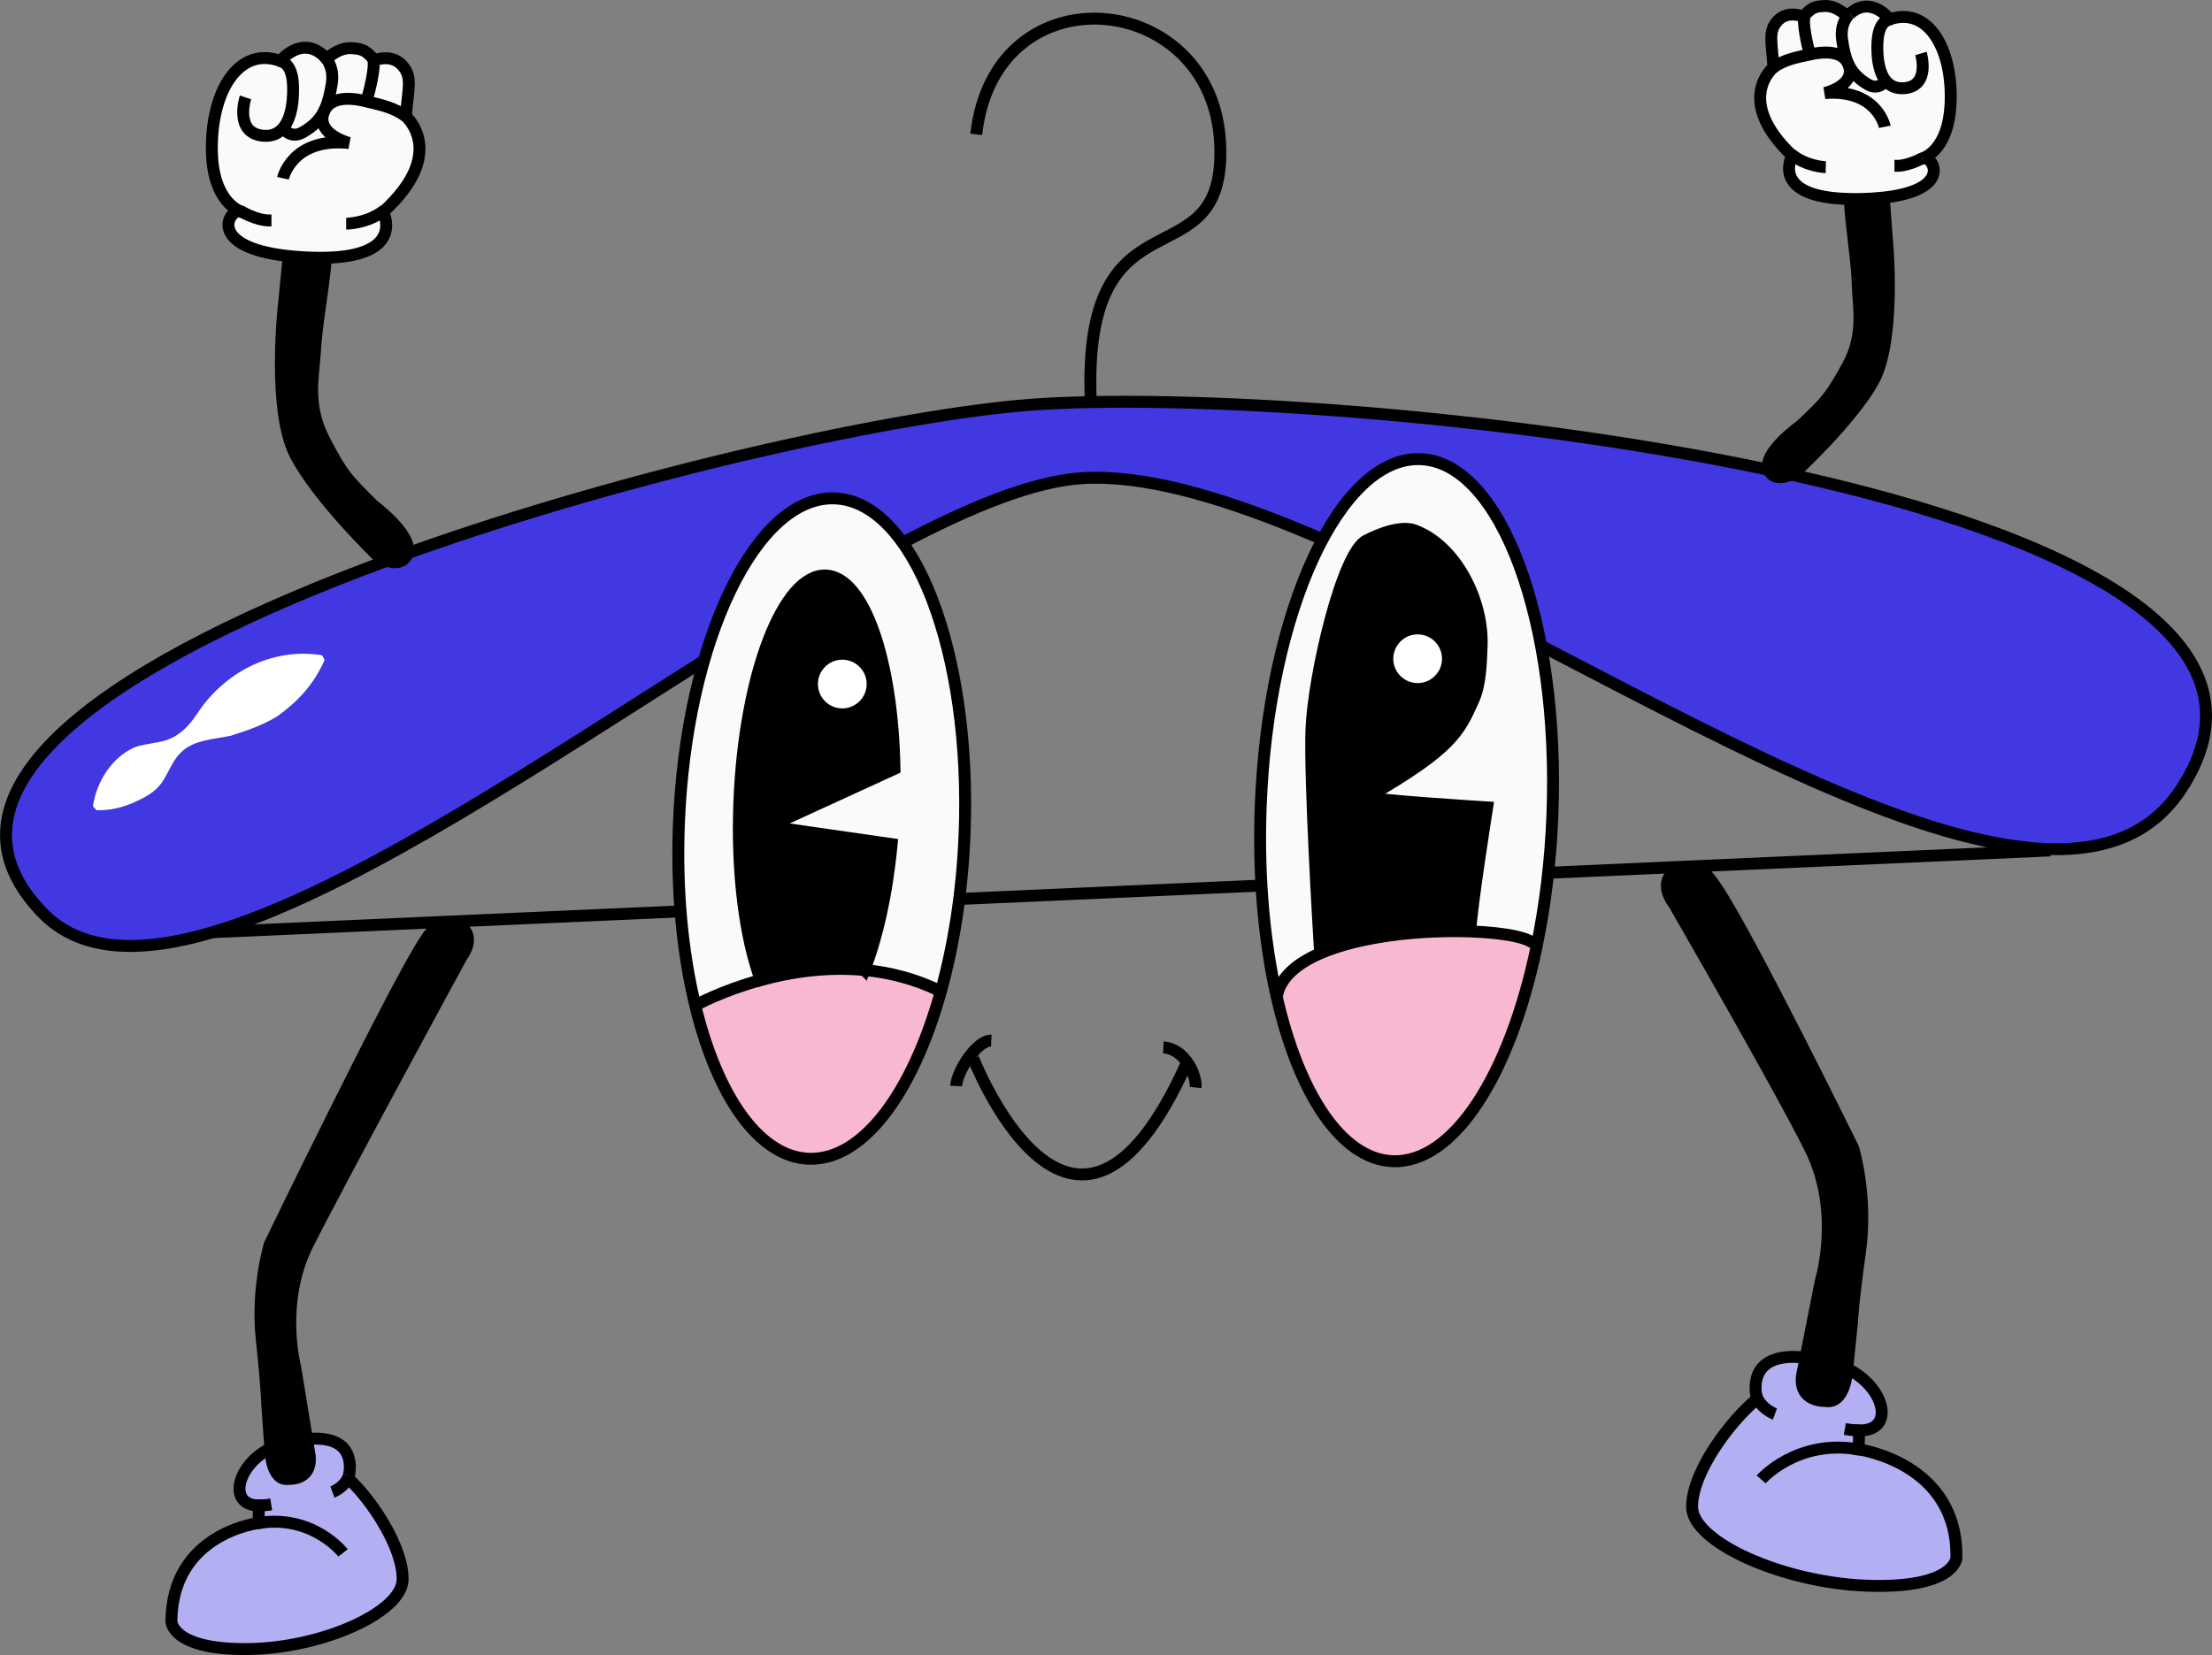 <?xml version="1.0" encoding="UTF-8"?><svg id="Calque_1" xmlns="http://www.w3.org/2000/svg" viewBox="0 0 371.42 277.98"><rect x="0" y="0" width="371.42" height="277.98" fill="#808080" stroke="none"/><defs><style>.cls-1{fill:#f8b8d2;}.cls-2{fill:#010000;}.cls-3{fill:#fff;}.cls-4{fill:#faf9fc;}.cls-5{fill:#b3aff3;}.cls-6{fill:#4138e2;}.cls-7{stroke-linecap:round;stroke-linejoin:round;}.cls-7,.cls-8{fill:none;stroke:#000;stroke-width:2px;}.cls-8{stroke-miterlimit:10;}</style></defs><g><g><path class="cls-6" d="M35.77,156.56c-12.22,3.62-22.26,3.35-28.65-3.26-20.59-21.29,13.86-42.93,57.84-59.12,1.01,.35,2.34,.5,3.18-.62,.15-.2,.26-.42,.31-.65,38.47-13.75,83.2-23.32,104.63-24.93,24.61-1.85,78.6,1.35,123.89,10.92,.05,.14,.12,.28,.22,.41,.94,1.31,2.62,.82,3.54,.4,46.37,10.27,82.29,27.41,65.48,52.87-4.88,7.39-12.48,10.26-21.93,10.04-42.58-1.01-122.86-64.93-162.67-62.3-32.4,2.14-102.69,63.46-145.84,76.24Z"/><path class="cls-5" d="M294.91,234.43s0-.02,0-.03c-.33-1.85-.61-7.39,8.28-6.38l-.61,3.05c-.54,4.44,3.87,4.23,3.87,4.23,3.4,.66,3.71-5.1,3.71-5.1l.03-.33c6.46,3.22,8.03,10.5,2,10.38v.02l-.1,3.17h0s16.71,2.2,16.42,18.24c0,0-.24,5.18-15.02,4.65-14.23-.52-29.36-7.35-29.36-13.26,.01-5.91,6.5-14.52,10.92-18.09,0,0-.06-.21-.13-.55Z"/><path class="cls-4" d="M322.75,26.62c-.07,.01-.06,.01,0,0h0Zm-12.49-16.03h.02c.63,1.42,1.62,2.56,3.32,3.57,1.91,1.14,3.03-.6,2.97-.6l.04-.03c-1.32-1.67-1.37-4.45-1.38-5.22-.01-1.14-.07-4.56,2.08-5.06h0c6.45-2.2,10.64,4.94,10.21,14.23-.34,7.3-4.01,8.88-4.71,9.12,.06,0,.14-.02,.24-.03,1.65-.2,4.73,5.33-6.74,6.61-1.12,.12-2.38,.21-3.79,.24-.68,.02-1.32,.02-1.92,0-13.6-.25-9.68-7.29-9.68-7.29-9.84-9.37-3.14-14.81-3.14-14.81,1.78-1.27,3.73-1.67,6.09-2.16,.13-.03,.25-.05,.38-.08,1.13-.24,4.8-.88,6.01,1.51Z"/><path class="cls-4" d="M317.31,3.24h0c-2.15,.51-2.09,3.93-2.08,5.07,0,.77,.06,3.55,1.38,5.22l-.04,.03c.06,0-1.06,1.74-2.97,.6-1.7-1.01-2.69-2.15-3.32-3.58-.49-1.12-.75-2.41-.97-3.96-.32-2.26,.63-3.6,1.07-4.08,.13-.14,.21-.21,.21-.21,3.58-3.22,6.72,.91,6.72,.91Z"/><path class="cls-2" d="M316.96,41.87s1.25,15.48-2.4,22.1c-3.67,6.66-13.17,15.39-13.17,15.39,0,0-.26,.17-.66,.35-1.25-.27-2.5-.54-3.76-.81-1.07-2.83,5.41-7.43,5.41-7.43,4.34-4.08,4.97-4.79,7.78-9.85,2.96-5.33,1.91-9.83,1.8-13.3-.16-5.24-1.13-9.91-1.36-14.9,.6,.02,1.24,.02,1.92,0,1.41-.03,2.67-.12,3.79-.24l.65,8.69Z"/><path class="cls-2" d="M311.19,192.89s2.42,7.99,1.14,17.23c-1.29,9.23-1.36,11.94-1.36,11.94l-.79,7.81c-.82-.41-1.72-.76-2.69-1.01-1.63-.43-3.06-.7-4.31-.84l2.57-12.95s3.55-11.42-1.77-22.14c-5.33-10.72-22.9-41.13-22.9-41.13,0,0-2.95-3.65,.39-5.53,3.34-1.87,5.07,.38,6.7,2.8,5.57,8.26,23.02,43.82,23.02,43.82Z"/><path class="cls-4" d="M310.17,2.74c.07-.07,.14-.15,.21-.2-.44,.48-1.39,1.82-1.07,4.08,.22,1.55,.48,2.84,.97,3.96h-.02c-1.21-2.38-4.88-1.74-6.01-1.5-.13,.03-.25,.05-.38,.08l-.06-.3c-1.24-4.96-.84-6.01-.84-6.01,.11-.45,.5-.75,.83-1.04,.64-.57,1.3-.76,2.59-.81,2.05-.08,3.78,1.74,3.78,1.74Z"/><path class="cls-2" d="M310.18,229.87l-.03,.33s-.31,5.76-3.71,5.1c0,0-4.41,.21-3.87-4.23l.61-3.05c1.25,.14,2.68,.41,4.31,.84,.97,.25,1.87,.6,2.69,1.01Z"/><path class="cls-4" d="M303.81,8.86l.06,.3c-2.36,.49-4.31,.89-6.09,2.16-.26-4.32-.96-6.14,.8-7.92,1.77-1.78,4.39-.55,4.39-.55,0,0-.4,1.05,.84,6.01Z"/><path class="cls-2" d="M77.26,155.58c2.86,1.8,.22,5.13,.22,5.13,0,0-21.03,38.67-25.9,48.48-4.86,9.82-2.01,20.47-2.01,20.47l1.97,12.04c-1.09,.11-2.34,.33-3.78,.69-.85,.21-1.64,.51-2.36,.88l-.52-7.24s-.01-2.52-.93-11.1c-.92-8.57,1.35-15.93,1.35-15.93,0,0,21.04-43.44,26.06-50.97,1.47-2.21,3.03-4.25,5.9-2.45Z"/><path class="cls-2" d="M62.69,84.89s6.64,4.95,5.76,8.02c-1.17,.42-2.33,.85-3.49,1.27-.79-.28-1.39-.68-1.39-.68,0,0-10.13-9.75-13.96-17.1-3.8-7.31-2.04-24.13-2.04-24.13l.91-9.26c.93,.1,1.94,.18,3.03,.23,1.16,.06,2.23,.07,3.2,.05-.38,5.4-1.54,10.45-1.86,16.13-.21,3.78-1.47,8.65,1.62,14.54,2.93,5.58,3.6,6.37,8.22,10.93Z"/><path class="cls-6" d="M68.45,92.91c-.05,.23-.16,.45-.31,.65-.84,1.12-2.17,.97-3.18,.62,1.16-.42,2.32-.85,3.49-1.27Z"/><path class="cls-4" d="M67.46,10.9c1.88,1.98,1.07,3.94,.68,8.64-1.92-1.43-4.03-1.9-6.59-2.5l.08-.33c1.48-5.37,1.07-6.53,1.07-6.53,0,0,2.88-1.27,4.76,.72Z"/><path class="cls-4" d="M47.06,10.26c2.34,.59,2.18,4.32,2.14,5.56-.03,.84-.15,3.85-1.63,5.64l.04,.04c-.07,0,1.1,1.93,3.21,.73,1.88-1.06,2.99-2.27,3.71-3.82l.03,.02c1.37-2.57,5.35-1.78,6.58-1.49,.14,.03,.27,.07,.41,.1,2.56,.6,4.67,1.07,6.59,2.5,0,0,7.16,6.1-3.81,16.06,0,0,3.89,7.37-9.62,7.69-.97,.02-2.04,0-3.2-.05-1.09-.05-2.1-.13-3.03-.23-13.76-1.48-10.11-7.77-8.27-7.5,.19,.03,.31,.05,.35,.06s.03,.01,0,0c-.41-.14-4.8-1.71-4.98-10.08-.23-10.13,4.51-17.8,11.49-15.25v.02Z"/><path class="cls-5" d="M43.46,255.8l-.02-2.93v-.02c-5.25-.02-3.73-6.74,1.96-9.58l.02,.31s.14,5.34,3.12,4.8c0,0,3.84,.29,3.47-3.83l-.47-2.85c7.73-.73,7.4,4.35,7.07,6.07,0,0,0,.02-.01,.03-.06,.33-.12,.53-.12,.53,3.77,3.4,9.24,11.51,9.12,16.99-.12,5.47-13.44,11.48-25.84,11.65-12.89,.18-12.98-4.62-12.98-4.62,.08-14.86,14.68-16.54,14.68-16.54h0Z"/><path class="cls-4" d="M62.7,10.18s.41,1.16-1.07,6.53l-.08,.33c-.14-.03-.27-.07-.41-.1-1.23-.29-5.21-1.08-6.58,1.49l-.03-.02c.56-1.2,.89-2.6,1.17-4.28,.41-2.47-.61-3.95-1.07-4.48,.08,.08,.15,.16,.23,.24,0,0,1.92-1.94,4.16-1.8,1.41,.08,2.11,.3,2.8,.94,.36,.32,.77,.66,.88,1.15Z"/><path class="cls-4" d="M54.63,9.65c.46,.53,1.48,2.01,1.07,4.48-.28,1.68-.61,3.08-1.17,4.28-.72,1.55-1.83,2.76-3.71,3.82-2.11,1.2-3.28-.73-3.21-.73l-.04-.04c1.48-1.79,1.6-4.8,1.63-5.64,.04-1.24,.2-4.97-2.14-5.56v-.02s3.54-4.42,7.35-.81l.06,.06c.05,.04,.1,.1,.15,.15,0,0,0,.01,.01,.01Z"/><path class="cls-2" d="M52.01,244.55c.37,4.12-3.47,3.83-3.47,3.83-2.98,.54-3.12-4.8-3.12-4.8l-.02-.31c.72-.37,1.51-.67,2.36-.88,1.44-.36,2.69-.58,3.78-.69l.47,2.85Z"/></g><g><polyline class="cls-8" points="35.48 156.57 35.77 156.56 344.27 142.84"/><path class="cls-8" d="M183.15,67.37c-1.53-37.09,22.78-19.11,21.73-43.17-1.12-25.99-37.85-29.53-40.96-1.63"/><path class="cls-8" d="M68.45,92.91c38.47-13.75,83.2-23.32,104.63-24.93,24.61-1.85,78.6,1.35,123.89,10.92,1.26,.27,2.51,.54,3.76,.81,46.37,10.27,82.29,27.41,65.48,52.87-4.88,7.39-12.48,10.26-21.93,10.04-42.58-1.01-122.86-64.93-162.67-62.3-32.4,2.14-102.69,63.46-145.84,76.24-12.22,3.62-22.26,3.35-28.65-3.26-20.59-21.29,13.86-42.93,57.84-59.12,1.16-.42,2.32-.85,3.49-1.27Z"/><path class="cls-8" d="M163.33,177.58c-.11-.4,16.69,43.79,35.91,1.02"/><path class="cls-8" d="M166.45,174.78c-2.41-.11-5.8,5.21-5.9,7.62"/><path class="cls-8" d="M195.34,175.93c3.5,.15,5.64,4.59,5.41,6.73"/><path class="cls-8" d="M58.61,247.77c.33-1.72,.66-6.8-7.07-6.07-1.09,.11-2.34,.33-3.78,.69-.85,.21-1.64,.51-2.36,.88-5.69,2.84-7.21,9.56-1.96,9.58v.02l.02,2.93h0s-14.6,1.69-14.68,16.55c0,0,.09,4.8,12.98,4.62,12.4-.17,25.72-6.18,25.84-11.65,.12-5.48-5.35-13.59-9.12-16.99,0,0,.06-.2,.12-.53"/><path class="cls-8" d="M57.6,260.82s-5.07-6.49-14.14-5.02c-.05,0-.1,.01-.15,.02"/><path class="cls-8" d="M45.54,252.68s-1.22,.19-2.1,.19h-.09"/><path class="cls-8" d="M55.82,250.6s2.11-.76,2.78-2.8c.01,0,.01-.02,.01-.03,.01-.01,.02-.03,.02-.04"/><path class="cls-8" d="M45.4,243.27l.02,.31s.14,5.34,3.12,4.8c0,0,3.84,.29,3.47-3.83l-.47-2.85-1.97-12.04s-2.85-10.65,2.01-20.47c4.87-9.81,25.9-48.48,25.9-48.48,0,0,2.64-3.33-.22-5.13-2.87-1.8-4.43,.24-5.9,2.45-5.02,7.53-26.06,50.97-26.06,50.97,0,0-2.27,7.36-1.35,15.93,.92,8.58,.93,11.1,.93,11.1l.52,7.24Z"/><path class="cls-8" d="M294.9,234.4c-.33-1.85-.61-7.39,8.28-6.38,1.25,.14,2.68,.41,4.31,.84,.97,.25,1.87,.6,2.69,1.01,6.46,3.22,8.03,10.5,2,10.38v.02l-.1,3.17h0s16.71,2.2,16.42,18.24c0,0-.24,5.18-15.02,4.65-14.23-.52-29.36-7.35-29.36-13.26,.01-5.91,6.5-14.52,10.92-18.09,0,0-.06-.21-.13-.55"/><path class="cls-8" d="M295.72,248.48s5.99-6.86,16.36-5.04c.06,.01,.11,.02,.17,.03"/><path class="cls-8" d="M309.77,240.01s1.39,.24,2.41,.26c.04,0,.07,0,.11,0"/><path class="cls-8" d="M298.03,237.5s-2.38-.86-3.12-3.07c0-.01,0-.02,0-.03,0-.02-.01-.05-.02-.07"/><path class="cls-8" d="M310.18,229.87l-.03,.33s-.31,5.76-3.71,5.1c0,0-4.41,.21-3.87-4.23l.61-3.05,2.57-12.95s3.55-11.42-1.77-22.14c-5.33-10.72-22.9-41.13-22.9-41.13,0,0-2.95-3.65,.39-5.53,3.34-1.87,5.07,.38,6.7,2.8,5.57,8.26,23.02,43.82,23.02,43.82,0,0,2.42,7.99,1.14,17.23-1.29,9.23-1.36,11.94-1.36,11.94l-.79,7.81Z"/><path class="cls-8" d="M54.76,42.58c0,.24-.03,.47-.05,.71-.38,5.4-1.54,10.45-1.86,16.13-.21,3.78-1.47,8.65,1.62,14.54,2.93,5.58,3.6,6.37,8.22,10.93,0,0,6.64,4.95,5.76,8.02-.05,.23-.16,.45-.31,.65-.84,1.12-2.17,.97-3.18,.62-.79-.28-1.39-.68-1.39-.68,0,0-10.13-9.75-13.96-17.1-3.8-7.31-2.04-24.13-2.04-24.13l.91-9.26,.08-.85"/><path class="cls-8" d="M310.57,32.83c.01,.2,.01,.39,.03,.59,.23,4.99,1.2,9.66,1.36,14.9,.11,3.47,1.16,7.97-1.8,13.3-2.81,5.06-3.44,5.77-7.78,9.85,0,0-6.48,4.6-5.41,7.43,.05,.14,.12,.28,.22,.41,.94,1.31,2.62,.82,3.54,.4,.4-.18,.66-.35,.66-.35,0,0,9.5-8.73,13.17-15.39,3.65-6.62,2.4-22.1,2.4-22.1l-.65-8.69-.04-.6"/><path class="cls-8" d="M310.38,2.54c-.07,.05-.14,.13-.21,.2,0,0-1.73-1.82-3.78-1.74-1.29,.05-1.95,.24-2.59,.81-.33,.29-.72,.59-.83,1.04,0,0-2.62-1.23-4.39,.55-1.76,1.78-1.06,3.6-.8,7.92,0,0-6.7,5.44,3.14,14.81"/><path class="cls-8" d="M322.81,26.6c.7-.24,4.37-1.82,4.71-9.12,.43-9.29-3.76-16.43-10.21-14.24,0,0-3.14-4.13-6.72-.91"/><path class="cls-8" d="M322.75,26.62c-.07,.01-.06,.01,0,0h0Z"/><path class="cls-8" d="M322.75,26.62s.02,0,.03,0,.02,0,.03-.01"/><path class="cls-8" d="M300.92,26.13s-3.92,7.04,9.68,7.29c.6,.02,1.24,.02,1.92,0,1.41-.03,2.67-.12,3.79-.24,11.47-1.28,8.39-6.81,6.74-6.61-.1,.01-.18,.03-.24,.03"/><path class="cls-8" d="M322.55,8.98s1.64,5.46-2.79,5.83c-1.48,.12-2.48-.44-3.15-1.28-1.32-1.67-1.37-4.45-1.38-5.22-.01-1.14-.07-4.56,2.08-5.06,.03-.01,.06-.01,.09-.02"/><path class="cls-8" d="M316.48,21.3s-1.24-6.36-10.07-5.67c0,0,4.91-1.15,4.11-4.35-.06-.25-.15-.48-.26-.69-1.21-2.39-4.88-1.75-6.01-1.51-.13,.03-.25,.05-.38,.08-2.36,.49-4.31,.89-6.09,2.16"/><path class="cls-8" d="M310.59,2.33s-.08,.07-.21,.21c-.44,.48-1.39,1.82-1.07,4.08,.22,1.55,.48,2.84,.97,3.96,.63,1.43,1.62,2.57,3.32,3.58,1.91,1.14,3.03-.6,2.97-.6"/><path class="cls-8" d="M302.97,2.85s-.4,1.05,.84,6.01"/><path class="cls-8" d="M318.1,27.84c.23,0,1.65,.25,4.56-1.19"/><path class="cls-8" d="M306.57,28.08s-3.31-.08-5.87-2.24"/><path class="cls-7" d="M54.63,9.65c.08,.08,.15,.16,.23,.24,0,0,1.92-1.94,4.16-1.8,1.41,.08,2.11,.3,2.8,.94,.36,.32,.77,.66,.88,1.15,0,0,2.88-1.27,4.76,.72,1.88,1.98,1.07,3.94,.68,8.64,0,0,7.16,6.1-3.81,16.06"/><path class="cls-7" d="M40.56,35.57c-.41-.14-4.8-1.71-4.98-10.08-.23-10.13,4.51-17.8,11.49-15.25,0,0,3.53-4.42,7.34-.81l.06,.06c.05,.04,.1,.1,.15,.15"/><path class="cls-7" d="M40.56,35.57s.03,.01,0,0h0Z"/><path class="cls-7" d="M64.33,35.6s3.89,7.37-9.62,7.69c-.97,.02-2.04,0-3.2-.05-1.09-.05-2.1-.13-3.03-.23-13.76-1.48-10.11-7.77-8.27-7.5,.19,.03,.31,.05,.35,.06"/><path class="cls-8" d="M41.22,16.36s-1.94,5.91,2.88,6.43c1.62,.17,2.72-.42,3.47-1.33,1.48-1.79,1.6-4.8,1.63-5.64,.04-1.24,.2-4.97-2.14-5.56-.03-.02-.06-.02-.09-.03"/><path class="cls-8" d="M47.51,29.94s1.51-6.9,11.11-5.92c0,0-5.32-1.38-4.36-4.84,.08-.28,.18-.53,.3-.75,1.37-2.57,5.35-1.78,6.58-1.49,.14,.03,.27,.07,.41,.1,2.56,.6,4.67,1.07,6.59,2.5"/><path class="cls-8" d="M54.53,18.41c-.72,1.55-1.83,2.76-3.71,3.82-2.11,1.2-3.28-.73-3.21-.73"/><path class="cls-7" d="M54.62,9.64s0,.01,.01,.01c.46,.53,1.48,2.01,1.07,4.48-.28,1.68-.61,3.08-1.17,4.28"/><path class="cls-8" d="M54.41,9.43l.06,.06s.09,.08,.15,.15"/><path class="cls-8" d="M62.7,10.18s.41,1.16-1.07,6.53"/><path class="cls-8" d="M45.58,37.02c-.26,0-1.81,.23-4.95-1.41"/><path class="cls-8" d="M58.13,37.57s3.61,0,6.45-2.29"/></g></g><g><g><path class="cls-4" d="M238.53,77.12c13.52,.54,23.43,27.37,22.13,59.93-.31,7.78-1.24,15.19-2.65,21.95l-.22-.05c-.28-1.34-4.84-2.3-10.92-2.51,.19-4.1,2.84-20.83,2.84-20.83,0,0-20.81-1.29-19.95-1.79,14.09-8.14,15.24-10.9,17.67-16.31,1.14-2.56,1.23-5.96,1.35-8.96,.31-7.62-4.25-16.82-11.23-19.46-2.96-1.12-8.07,1.68-8.07,1.68-4.08,1.84-8.91,22.66-9.27,31.66-.33,8.12,1.24,34.22,1.45,37.7-3.87,1.68-6.63,4-7.24,7.1l-.08,.02c-.14-.6-.27-1.21-.4-1.83-1.83-8.92-2.68-19.29-2.24-30.32,1.29-32.56,13.31-58.52,26.83-57.98Z"/><path class="cls-1" d="M246.87,156.44c6.08,.21,10.64,1.17,10.92,2.51l.22,.05c-4.48,21.51-13.89,36.43-24.18,36.03-8.62-.35-15.78-11.38-19.49-27.78l.08-.02c.61-3.1,3.37-5.42,7.24-7.1,6.91-3.01,17.33-3.97,25.21-3.69Z"/><path class="cls-2" d="M237.55,89.09c6.98,2.64,11.54,11.84,11.23,19.46-.12,3-.21,6.4-1.35,8.96-2.43,5.41-3.58,8.17-17.67,16.31-.86,.5,19.95,1.79,19.95,1.79,0,0-2.65,16.73-2.84,20.83-7.88-.28-18.3,.68-25.21,3.69-.21-3.48-1.78-29.58-1.45-37.7,.36-9,5.19-29.82,9.27-31.66,0,0,5.11-2.8,8.07-1.68Z"/><path class="cls-4" d="M140.19,83.71c13.24,.53,22.99,25.79,21.77,56.41-.38,9.6-1.8,18.58-3.97,26.38l-.08-.02c-4.25-2.09-8.58-3.16-12.76-3.56,2.15-5.55,3.79-12.88,4.57-21.14l-20.63-2.97,21.11-9.68c-.33-18.19-5.11-32.21-11.53-32.47-7.17-.28-13.68,16.71-14.52,37.95-.48,12.02,.95,22.83,3.59,30-6.59,1.8-10.96,4.24-10.96,4.24h-.04c-2.16-8.83-3.19-19.37-2.74-30.64,1.22-30.62,12.94-55.03,26.19-54.5Z"/><path class="cls-1" d="M157.91,166.48l.08,.02c-4.75,17.09-13.13,28.48-22.22,28.12-8.02-.32-14.76-9.71-18.56-23.88-.17-.62-.33-1.25-.47-1.88h.04s4.37-2.45,10.96-4.25c4.87-1.33,10.96-2.31,17.41-1.69,4.18,.4,8.51,1.47,12.76,3.56Z"/><path class="cls-2" d="M150.2,129.13l-21.11,9.68,20.63,2.97c-.78,8.26-2.42,15.59-4.57,21.14-6.45-.62-12.54,.36-17.41,1.69-2.64-7.17-4.07-17.98-3.59-30,.84-21.24,7.35-38.23,14.52-37.95,6.42,.26,11.2,14.28,11.53,32.47Z"/></g><g><path class="cls-8" d="M157.91,166.48c-4.25-2.09-8.58-3.16-12.76-3.56"/><path class="cls-8" d="M127.74,164.61c-6.59,1.8-10.96,4.24-10.96,4.24"/><path class="cls-8" d="M145.15,162.92c2.15-5.55,3.79-12.88,4.57-21.14l-20.63-2.97,21.11-9.68c-.33-18.19-5.11-32.21-11.53-32.47-7.17-.28-13.68,16.71-14.52,37.95-.48,12.02,.95,22.83,3.59,30,4.87-1.33,10.96-2.31,17.41-1.69Z"/><path class="cls-8" d="M257.79,158.95c-.28-1.34-4.84-2.3-10.92-2.51-7.88-.28-18.3,.68-25.21,3.69-3.87,1.68-6.63,4-7.24,7.1"/><path class="cls-8" d="M221.69,160.52l-.03-.39c-.21-3.48-1.78-29.58-1.45-37.7,.36-9,5.19-29.82,9.27-31.66,0,0,5.11-2.8,8.07-1.68,6.98,2.64,11.54,11.84,11.23,19.46-.12,3-.21,6.4-1.35,8.96-2.43,5.41-3.58,8.17-17.67,16.31-.86,.5,19.95,1.79,19.95,1.79,0,0-2.65,16.73-2.84,20.83v.07"/><path class="cls-8" d="M116.74,168.86c-2.16-8.84-3.19-19.38-2.74-30.65,1.22-30.62,12.94-55.03,26.19-54.5,13.24,.53,22.99,25.79,21.77,56.41-.38,9.6-1.8,18.58-3.97,26.38-4.75,17.09-13.13,28.48-22.22,28.12-8.02-.32-14.76-9.71-18.56-23.88-.17-.62-.33-1.25-.47-1.88Z"/><path class="cls-8" d="M214.34,167.25c-.14-.6-.27-1.21-.4-1.83-1.83-8.92-2.68-19.29-2.24-30.32,1.29-32.56,13.31-58.52,26.83-57.98,13.52,.54,23.43,27.37,22.13,59.93-.31,7.78-1.24,15.19-2.65,21.95-4.48,21.51-13.89,36.43-24.18,36.03-8.62-.35-15.78-11.38-19.49-27.78Z"/></g></g><path class="cls-3" d="M15.61,135.41c.62-4.27,3.27-8.26,7.03-9.91,1.94-.7,4.36-.65,6.11-1.51,1.78-.83,3.13-2.28,4.31-4.05,4.55-6.97,12.53-11.24,21.02-9.89l.43,.79c-1.79,4.09-4.49,6.97-7.87,9.41-2.41,1.53-5.18,2.47-7.92,3.33-2.82,.59-6.26,.68-8.34,2.81-1.42,1.3-2.13,3.58-3.28,5.15-1.15,1.59-2.85,2.43-4.59,3.23-1.99,.85-3.95,1.36-6.3,1.32l-.6-.67h0Z"/><circle class="cls-3" cx="238.04" cy="110.64" r="4.09"/><circle class="cls-3" cx="141.43" cy="114.89" r="4.09"/></svg>
